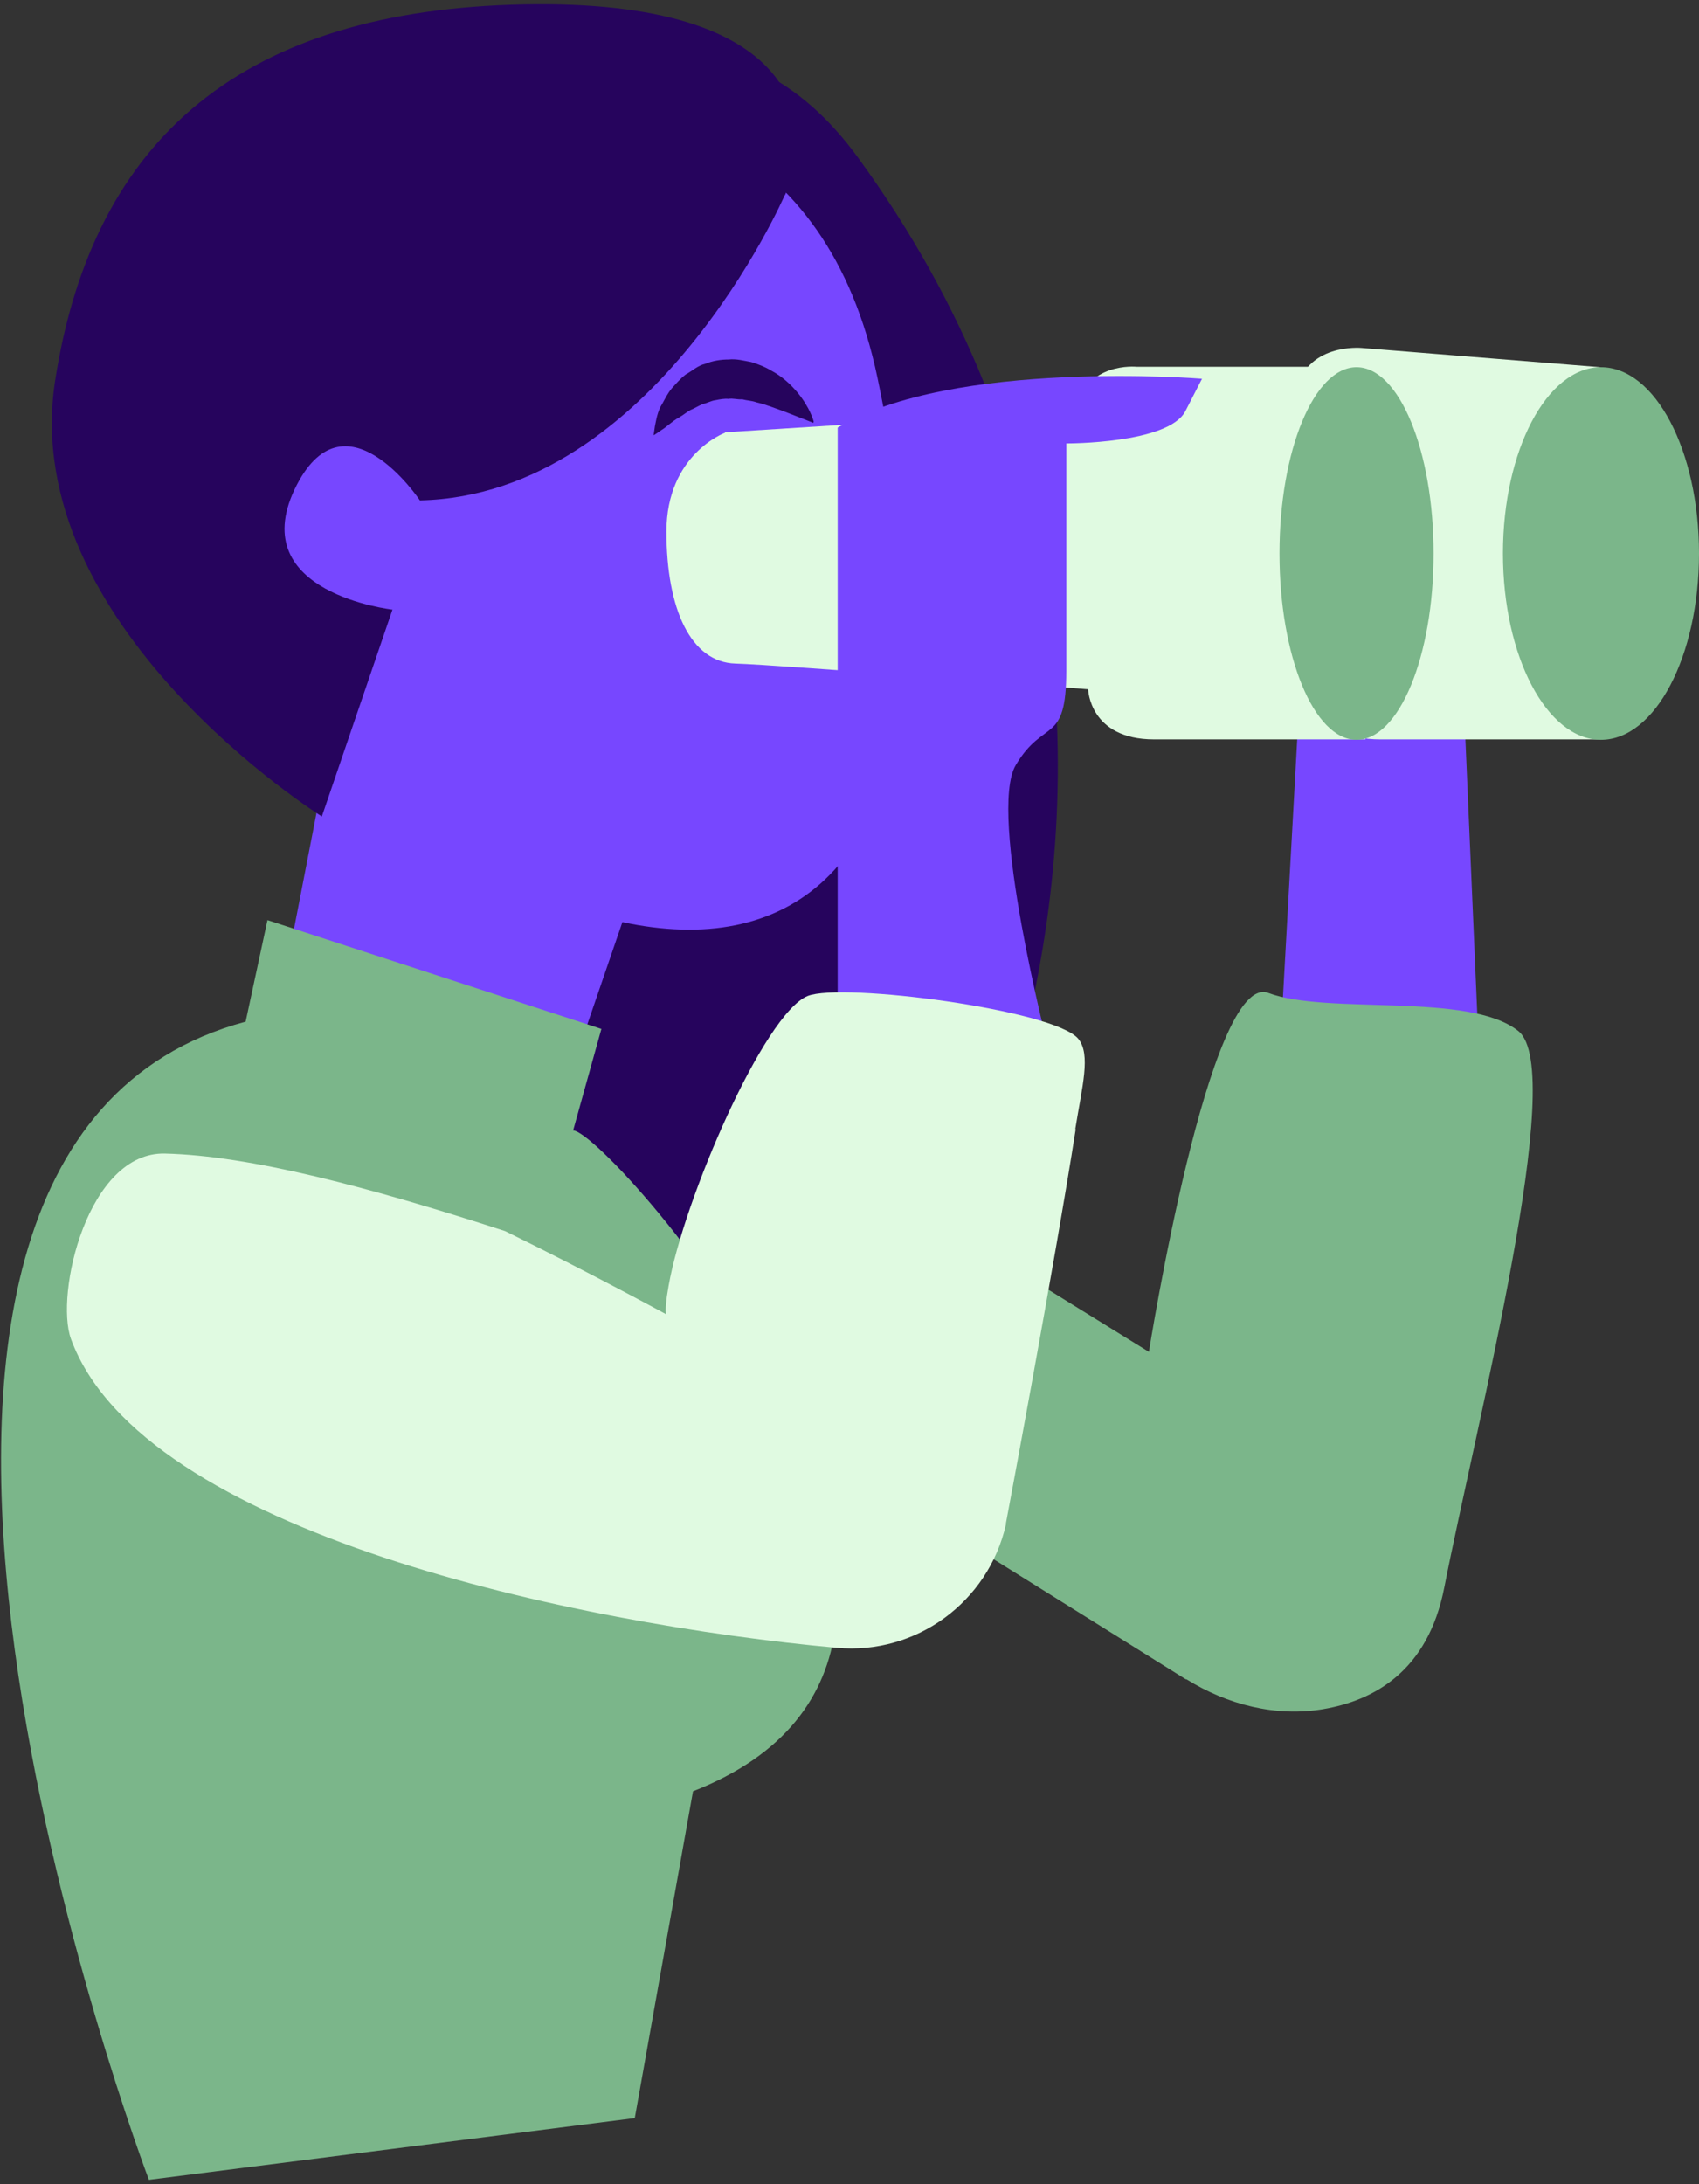 <svg width="316" height="406" viewBox="0 0 316 406" fill="none" xmlns="http://www.w3.org/2000/svg">
<rect x="0" y="0" width="316" height="406" fill="#333333" stroke="none"/>
<path d="M108.907 13.002C108.907 13.002 137.093 -1.569 159.546 29.245C240.122 139.599 169.658 268.823 136.217 284.668C69.336 316.436 80.483 197.403 80.483 197.403L108.907 13.002Z" fill="#26045D"/>
<path d="M46.484 214.92L67.425 107.034L121.567 154.488L97.123 225.748C97.123 225.748 157.555 299.158 75.227 268.425C-7.1 237.612 46.484 214.999 46.484 214.999V214.92Z" fill="#7747FF"/>
<path d="M27.216 32.509C27.216 32.509 144.338 -19.722 163.208 70.249C189.801 197.085 112.41 194.776 43.14 125.745C3.728 86.492 7.948 78.769 27.296 32.509H27.216Z" fill="#7747FF"/>
<path d="M145.931 36.331C145.931 36.331 121.646 92.065 78.094 93.021C78.094 93.021 63.921 71.762 54.765 91.03C45.688 110.298 72.998 113.324 72.998 113.324L59.861 151.781C59.861 151.781 3.171 116.35 10.257 70.727C17.343 25.184 45.688 1.855 97.362 0.82C149.036 -0.215 152.061 23.114 146.01 36.251L145.931 36.331Z" fill="#26045D"/>
<path d="M106.598 210.143C113.286 210.302 197.764 306.006 128.892 332.997L118.063 393.748L27.694 405.213C27.694 405.213 -44.84 214.203 45.688 189.919L49.749 171.049L111.853 191.273L106.598 210.143Z" fill="#7BB68A"/>
<path d="M151.345 78.371C151.345 78.371 150.708 75.823 148.319 72.956C147.125 71.523 145.453 69.931 143.303 68.816C142.268 68.179 140.994 67.701 139.72 67.303C138.366 67.064 137.013 66.666 135.5 66.826C134.067 66.826 132.554 67.064 131.2 67.622C129.767 67.94 128.732 68.975 127.538 69.612C126.503 70.409 125.707 71.364 124.91 72.24C124.194 73.116 123.716 74.071 123.238 74.947C122.203 76.539 122.044 78.211 121.805 79.246C121.646 80.361 121.566 80.918 121.566 80.918C121.566 80.918 122.124 80.6 123 79.963C123.955 79.406 124.91 78.371 126.344 77.574C127.06 77.176 127.697 76.619 128.414 76.221C129.21 75.902 129.927 75.425 130.723 75.106C131.519 74.947 132.315 74.469 133.111 74.39C133.908 74.23 134.704 74.071 135.5 74.151C136.296 73.992 137.172 74.31 138.048 74.23C138.924 74.469 139.8 74.469 140.675 74.788C142.427 75.186 144.179 75.902 145.771 76.46C148.876 77.654 151.265 78.609 151.265 78.609L151.345 78.371Z" fill="#26045D"/>
<path d="M241.395 135.22L238.529 186.973L261.858 200.747L274.836 190.237L272.288 131.398L241.395 135.22Z" fill="#7747FF"/>
<path d="M220.614 312.137C228.258 316.914 237.335 319.223 246.173 317.71C255.488 316.118 265.6 310.703 268.626 295.098C274.756 263.966 291.556 198.996 282.4 191.671C273.244 184.346 246.889 188.725 235.902 184.584C224.914 180.444 213.687 251.307 213.687 251.307L161.138 218.821L148.319 267.071L220.614 312.216V312.137Z" fill="#7BB68A"/>
<path d="M134.863 80.441C134.863 80.441 123.955 84.422 123.955 98.833C123.955 113.244 128.493 123.117 136.774 123.356C145.055 123.595 202.381 128.133 202.381 128.133C202.381 128.133 202.62 137.449 214.643 137.449H253.976L251.826 68.179H211.379C211.379 68.179 201.824 67.224 200.232 76.221L134.863 80.361V80.441Z" fill="#E0FAE1"/>
<path d="M169.339 77.495C169.339 77.495 157.316 81.715 157.316 96.843C157.316 111.97 162.332 122.321 171.329 122.64C180.406 122.958 243.306 127.656 243.306 127.656C243.306 127.656 243.625 137.449 256.762 137.449H297.687V68.259L253.179 64.676C253.179 64.676 242.669 63.72 240.997 73.116L169.179 77.495H169.339Z" fill="#E0FAE1"/>
<path d="M252.303 137.529C260.219 137.529 266.635 122.022 266.635 102.894C266.635 83.765 260.219 68.259 252.303 68.259C244.388 68.259 237.972 83.765 237.972 102.894C237.972 122.022 244.388 137.529 252.303 137.529Z" fill="#7BB68A"/>
<path d="M297.767 137.529C307.837 137.529 316 122.022 316 102.894C316 83.765 307.837 68.259 297.767 68.259C287.697 68.259 279.534 83.765 279.534 102.894C279.534 122.022 287.697 137.529 297.767 137.529Z" fill="#7BB68A"/>
<path d="M155.803 79.565V189.441L158.828 204.967H194.976V194.776C194.976 194.776 183.67 151.064 188.925 142.226C194.18 133.388 198.32 138.643 198.32 124.71V82.431C198.32 82.431 217.27 82.511 220.455 76.46L223.56 70.409C223.56 70.409 177.221 66.666 155.803 79.485V79.565Z" fill="#7747FF"/>
<path d="M200.072 209.904C196.171 234.905 187.094 283.155 187.094 283.155V283.394C183.829 297.805 170.374 307.678 155.644 306.324C107.394 301.945 26.42 284.986 13.203 248.918C10.177 240.558 16.308 214.044 30.719 214.442C46.484 214.84 68.38 220.573 93.938 228.853C109.703 236.577 123.875 244.3 123.875 244.3C123.716 243.583 123.875 241.672 124.353 239.045C127.14 223.041 142.108 188.406 150.23 185.142C156.599 182.594 196.011 187.69 200.55 193.104C202.938 196.05 201.266 201.942 199.992 209.904H200.072Z" fill="#E0FAE1"/>
</svg>

